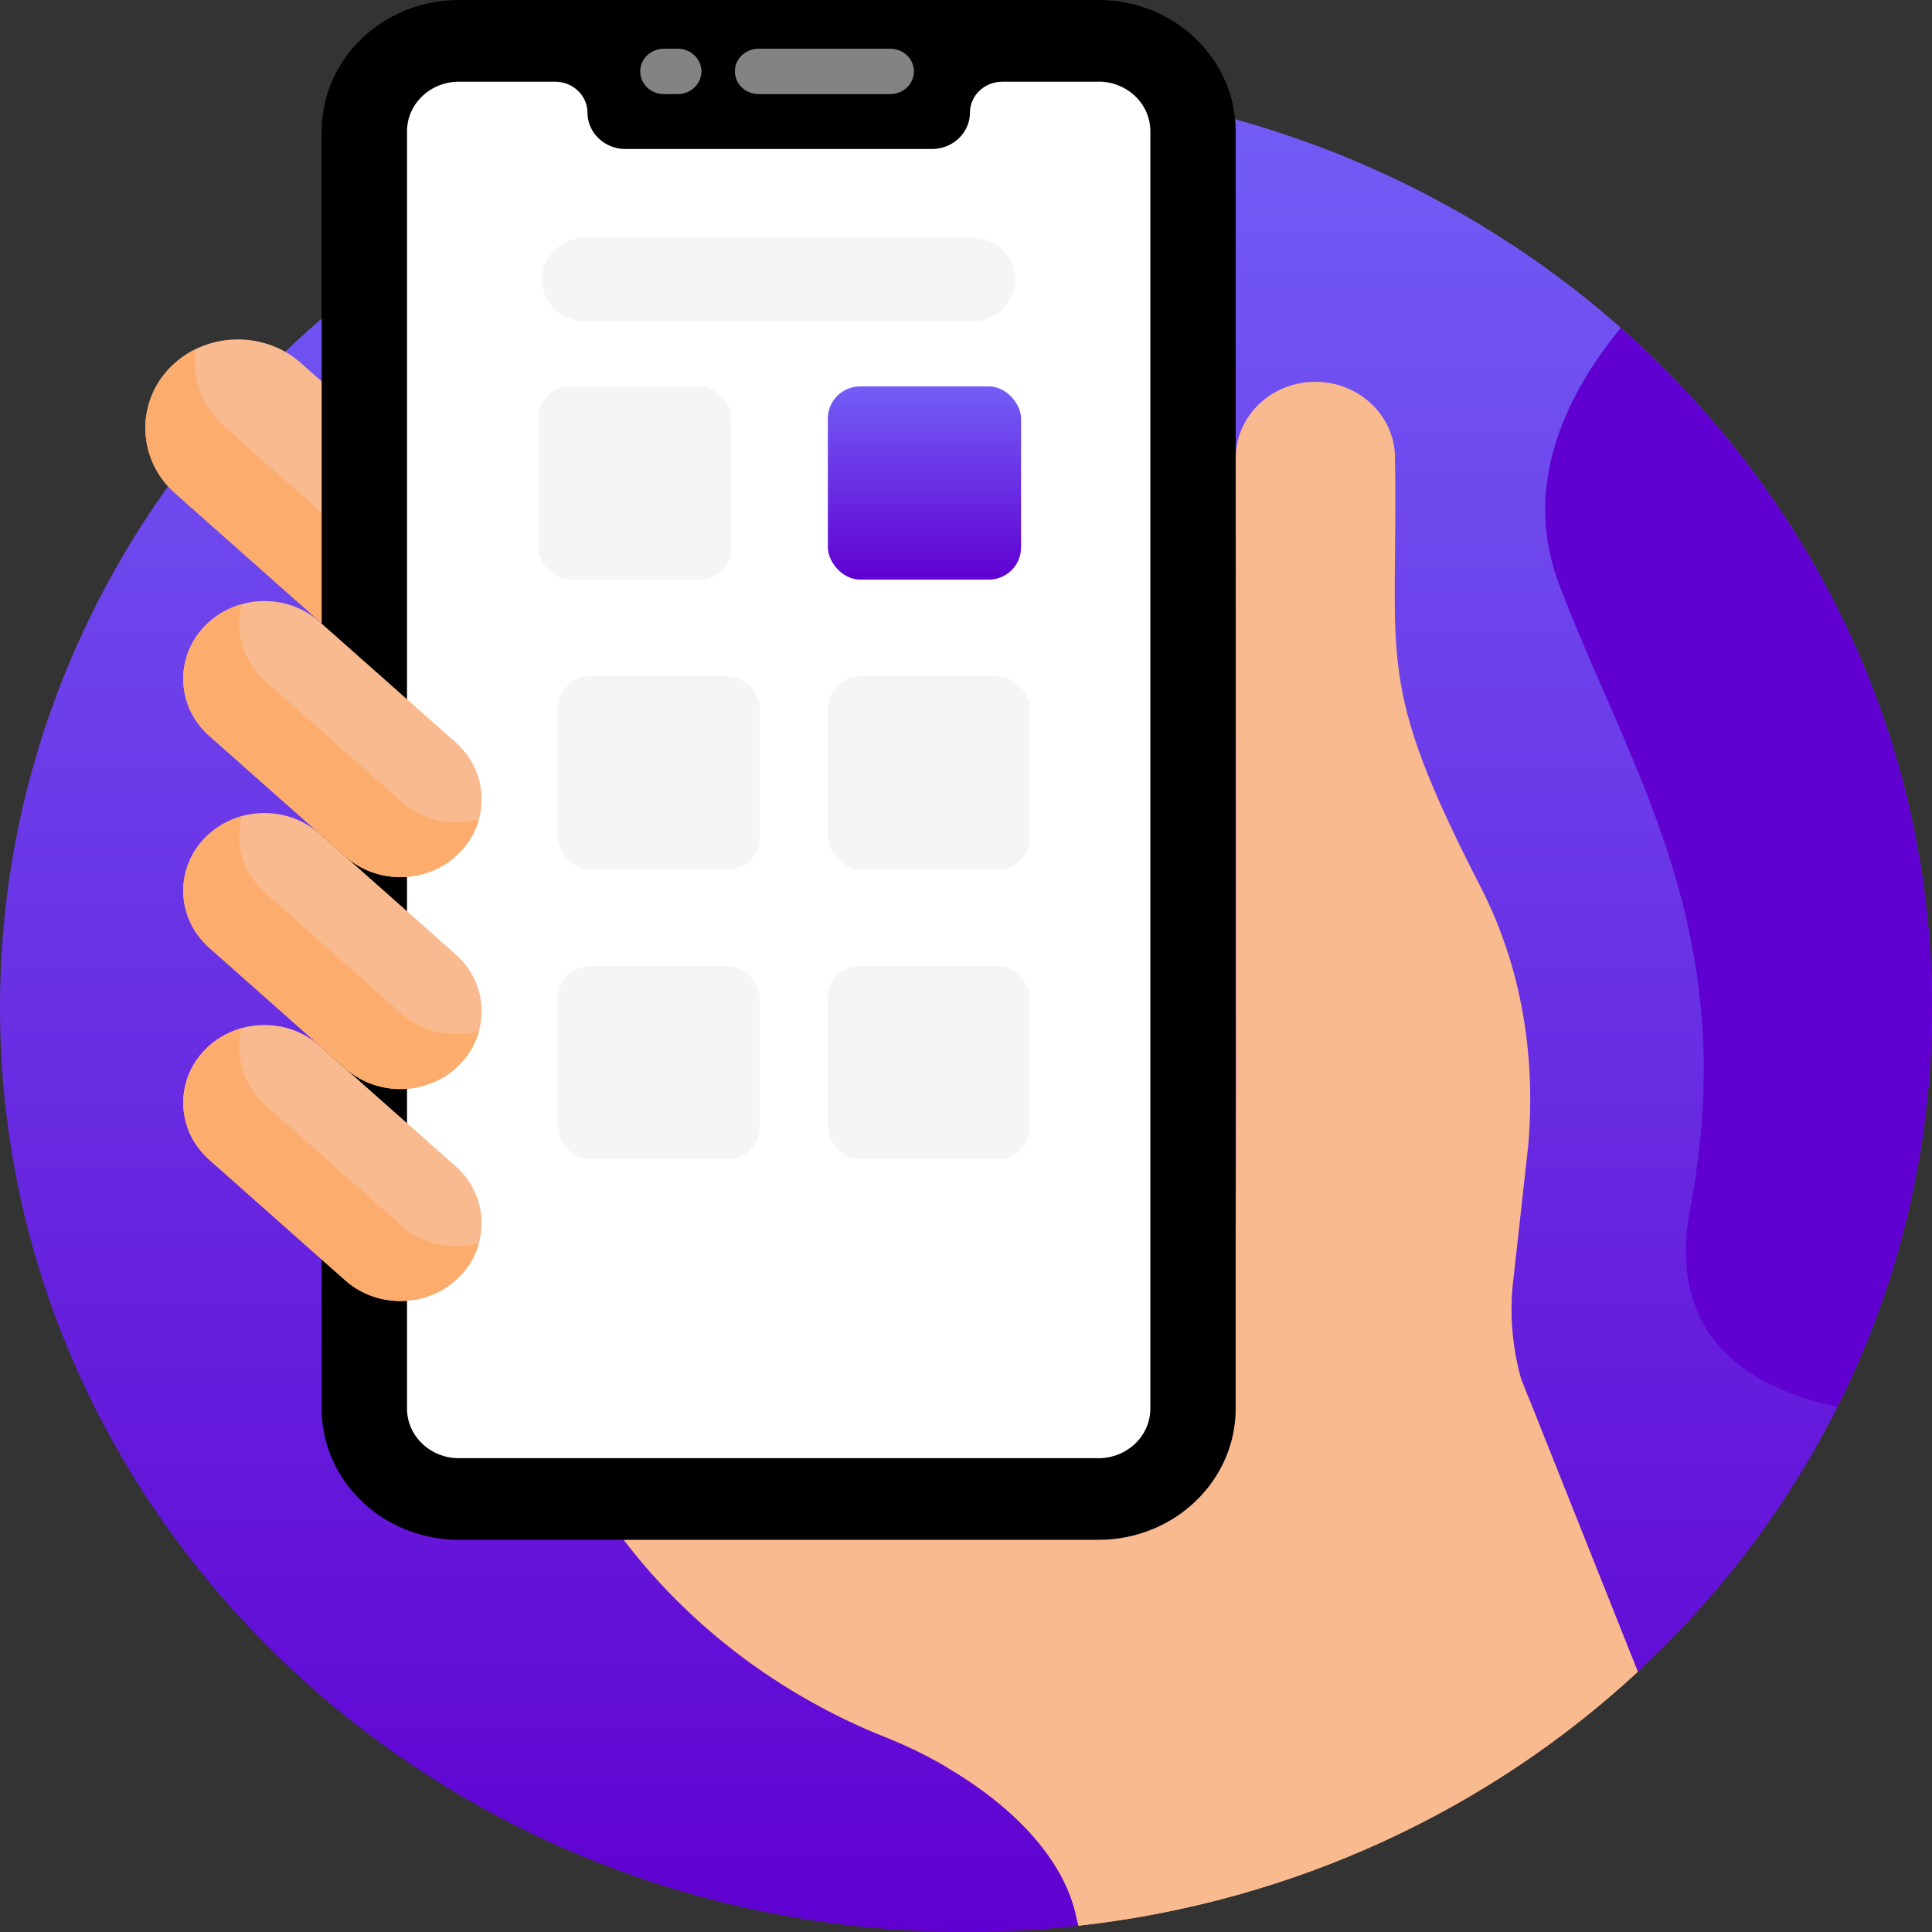 <svg xmlns="http://www.w3.org/2000/svg" width="24" height="24" fill="none" viewBox="0 0 24 24">
<rect x="0" y="0" width="24" height="24" fill="#333333" stroke="none"/>
<defs>
        <linearGradient id="paint0_linear" x1="12" x2="12" y1="1.031" y2="24" gradientUnits="userSpaceOnUse">
            <stop stop-color="#725EF6"/>
            <stop offset="1" stop-color="#6001D1"/>
        </linearGradient>
        <linearGradient id="paint1_linear" x1="11.485" x2="11.485" y1="4.8" y2="7.2" gradientUnits="userSpaceOnUse">
            <stop stop-color="#725EF6"/>
            <stop offset="1" stop-color="#6001D1"/>
        </linearGradient>
    </defs>
    <path fill="url(#paint0_linear)" d="M20.244 20.86C22.557 18.767 24 15.803 24 12.516 24 6.173 18.627 1.03 12 1.03S0 6.173 0 12.516C0 18.858 5.373 24 12 24c.52 0 1.031-.032 1.533-.093l6.711-3.047z"/>
    <path fill="#F9BA8F" d="M18.898 17.136c-.105-.37-.142-.756-.11-1.138l.196-1.767c.096-1.108-.08-2.219-.593-3.216-1.325-2.58-1.021-2.766-1.062-5.326 0-.523-.443-.946-.99-.946-.546 0-.988.423-.988.946 0 10.408.02 9.644-.047 9.95V17c0 1.148-.976 2.083-2.176 2.083H7.713c.832 1.107 1.97 1.974 3.29 2.499l.025.01c1.02.412 2.16 1.235 2.35 2.256l.019.073c2.687-.298 5.103-1.445 6.948-3.154l-1.447-3.632zM4.039 4.776l-.301-.267c-.465-.412-1.197-.386-1.627.059-.43.444-.403 1.145.062 1.557L4.039 7.78V4.776z"/>
    <path fill="#FCAD6D" d="M2.785 5.297c-.285-.253-.405-.614-.356-.958-.116.057-.225.132-.318.229-.43.444-.403 1.145.062 1.557L4.039 7.78V6.409L2.785 5.297z"/>
    <path fill="#F9BA8F" d="M18.988 17.362c-.408 2.697-2.833 4.768-5.764 4.768-.506 0-.997-.062-1.465-.178.776.454 1.474 1.118 1.62 1.897l.018.073c2.687-.298 5.103-1.445 6.948-3.154l-1.357-3.406z"/>
    <path fill="#000" d="M13.646 19.128H5.7c-.94 0-1.704-.731-1.704-1.63V1.63C3.996.73 4.761 0 5.7 0h7.946c.94 0 1.704.732 1.704 1.63v15.868c0 .899-.764 1.63-1.704 1.63z"/>
    <path fill="#838383" d="M8.418 1.169h-.17c-.163 0-.295-.126-.295-.282 0-.156.132-.282.295-.282h.17c.163 0 .295.126.295.282 0 .156-.132.282-.295.282zM11.058 1.169H9.423c-.162 0-.294-.126-.294-.282 0-.156.132-.282.294-.282h1.635c.163 0 .295.126.295.282 0 .156-.132.282-.295.282z"/>
    <path fill="#fff" d="M13.646 1.015h-1.194c-.223 0-.403.172-.403.385 0 .248-.212.451-.471.451h-3.81c-.258 0-.47-.202-.47-.45 0-.214-.18-.386-.403-.386H5.7c-.355 0-.644.276-.644.616v15.867c0 .34.289.616.644.616h7.946c.356 0 .644-.276.644-.616V1.63c0-.34-.288-.616-.644-.616z"/>
    <rect width="2.508" height="2.4" x="6.931" y="8.4" fill="#F5F5F5" rx=".4"/>
    <rect width="2.508" height="2.4" x="6.931" y="12" fill="#F5F5F5" rx=".4"/>
    <rect width="2.508" height="2.4" x="10.284" y="8.4" fill="#F5F5F5" rx=".4"/>
    <rect width="2.508" height="2.4" x="10.284" y="12" fill="#F5F5F5" rx=".4"/>
    <path fill="#F5F5F5" d="M7.278 3.994h4.79c.302 0 .546-.234.546-.523 0-.288-.244-.522-.545-.522H7.278c-.302 0-.546.234-.546.522 0 .289.244.523.546.523z"/>
    <path fill="#F9BA8F" d="M5.714 10.586c-.378.391-1.016.415-1.425.052L2.599 9.14c-.408-.362-.433-.973-.054-1.364.379-.391 1.017-.415 1.425-.052l1.69 1.498c.409.362.433.973.054 1.364z"/>
    <path fill="#FCAD6D" d="M4.984 9.957L3.294 8.46c-.282-.25-.38-.62-.29-.953-.17.047-.33.136-.459.27-.379.39-.354 1.002.054 1.364l1.69 1.498c.409.363 1.047.34 1.425-.052.117-.12.195-.262.236-.41-.328.09-.697.02-.966-.219z"/>
    <path fill="#F9BA8F" d="M5.714 15.853c-.378.39-1.016.414-1.425.052l-1.69-1.499c-.408-.362-.433-.973-.054-1.364.379-.391 1.017-.414 1.425-.052l1.69 1.498c.409.363.433.974.054 1.365z"/>
    <path fill="#FCAD6D" d="M4.984 15.224l-1.69-1.499c-.282-.25-.38-.62-.29-.953-.17.047-.33.137-.459.27-.379.391-.354 1.002.054 1.364l1.69 1.499c.409.362 1.047.339 1.425-.052.117-.12.195-.262.236-.411-.328.09-.697.02-.966-.218z"/>
    <path fill="#F9BA8F" d="M5.714 13.22c-.378.39-1.016.414-1.425.051l-1.69-1.498c-.408-.362-.433-.973-.054-1.364.379-.391 1.017-.414 1.425-.052l1.69 1.498c.409.363.433.973.054 1.365z"/>
    <path fill="#FCAD6D" d="M4.984 12.59l-1.69-1.498c-.282-.25-.38-.62-.29-.953-.17.047-.33.136-.459.27-.379.391-.354 1.002.054 1.364l1.69 1.498c.409.363 1.047.34 1.425-.052.117-.12.195-.262.236-.41-.328.09-.697.02-.966-.219z"/>
    <path fill="#6001D2" d="M20.134 4.073c-.651.793-1.24 1.932-.77 3.175.882 2.332 2.286 4.312 1.633 7.76-.296 1.564.676 2.22 1.827 2.47.753-1.502 1.176-3.185 1.176-4.962 0-3.34-1.49-6.345-3.866-8.443z"/>
    <rect width="2.4" height="2.4" x="6.684" y="4.8" fill="#F5F5F5" rx=".4"/>
    <rect width="2.4" height="2.4" x="10.284" y="4.8" fill="url(#paint1_linear)" rx=".4"/>   
</svg>
